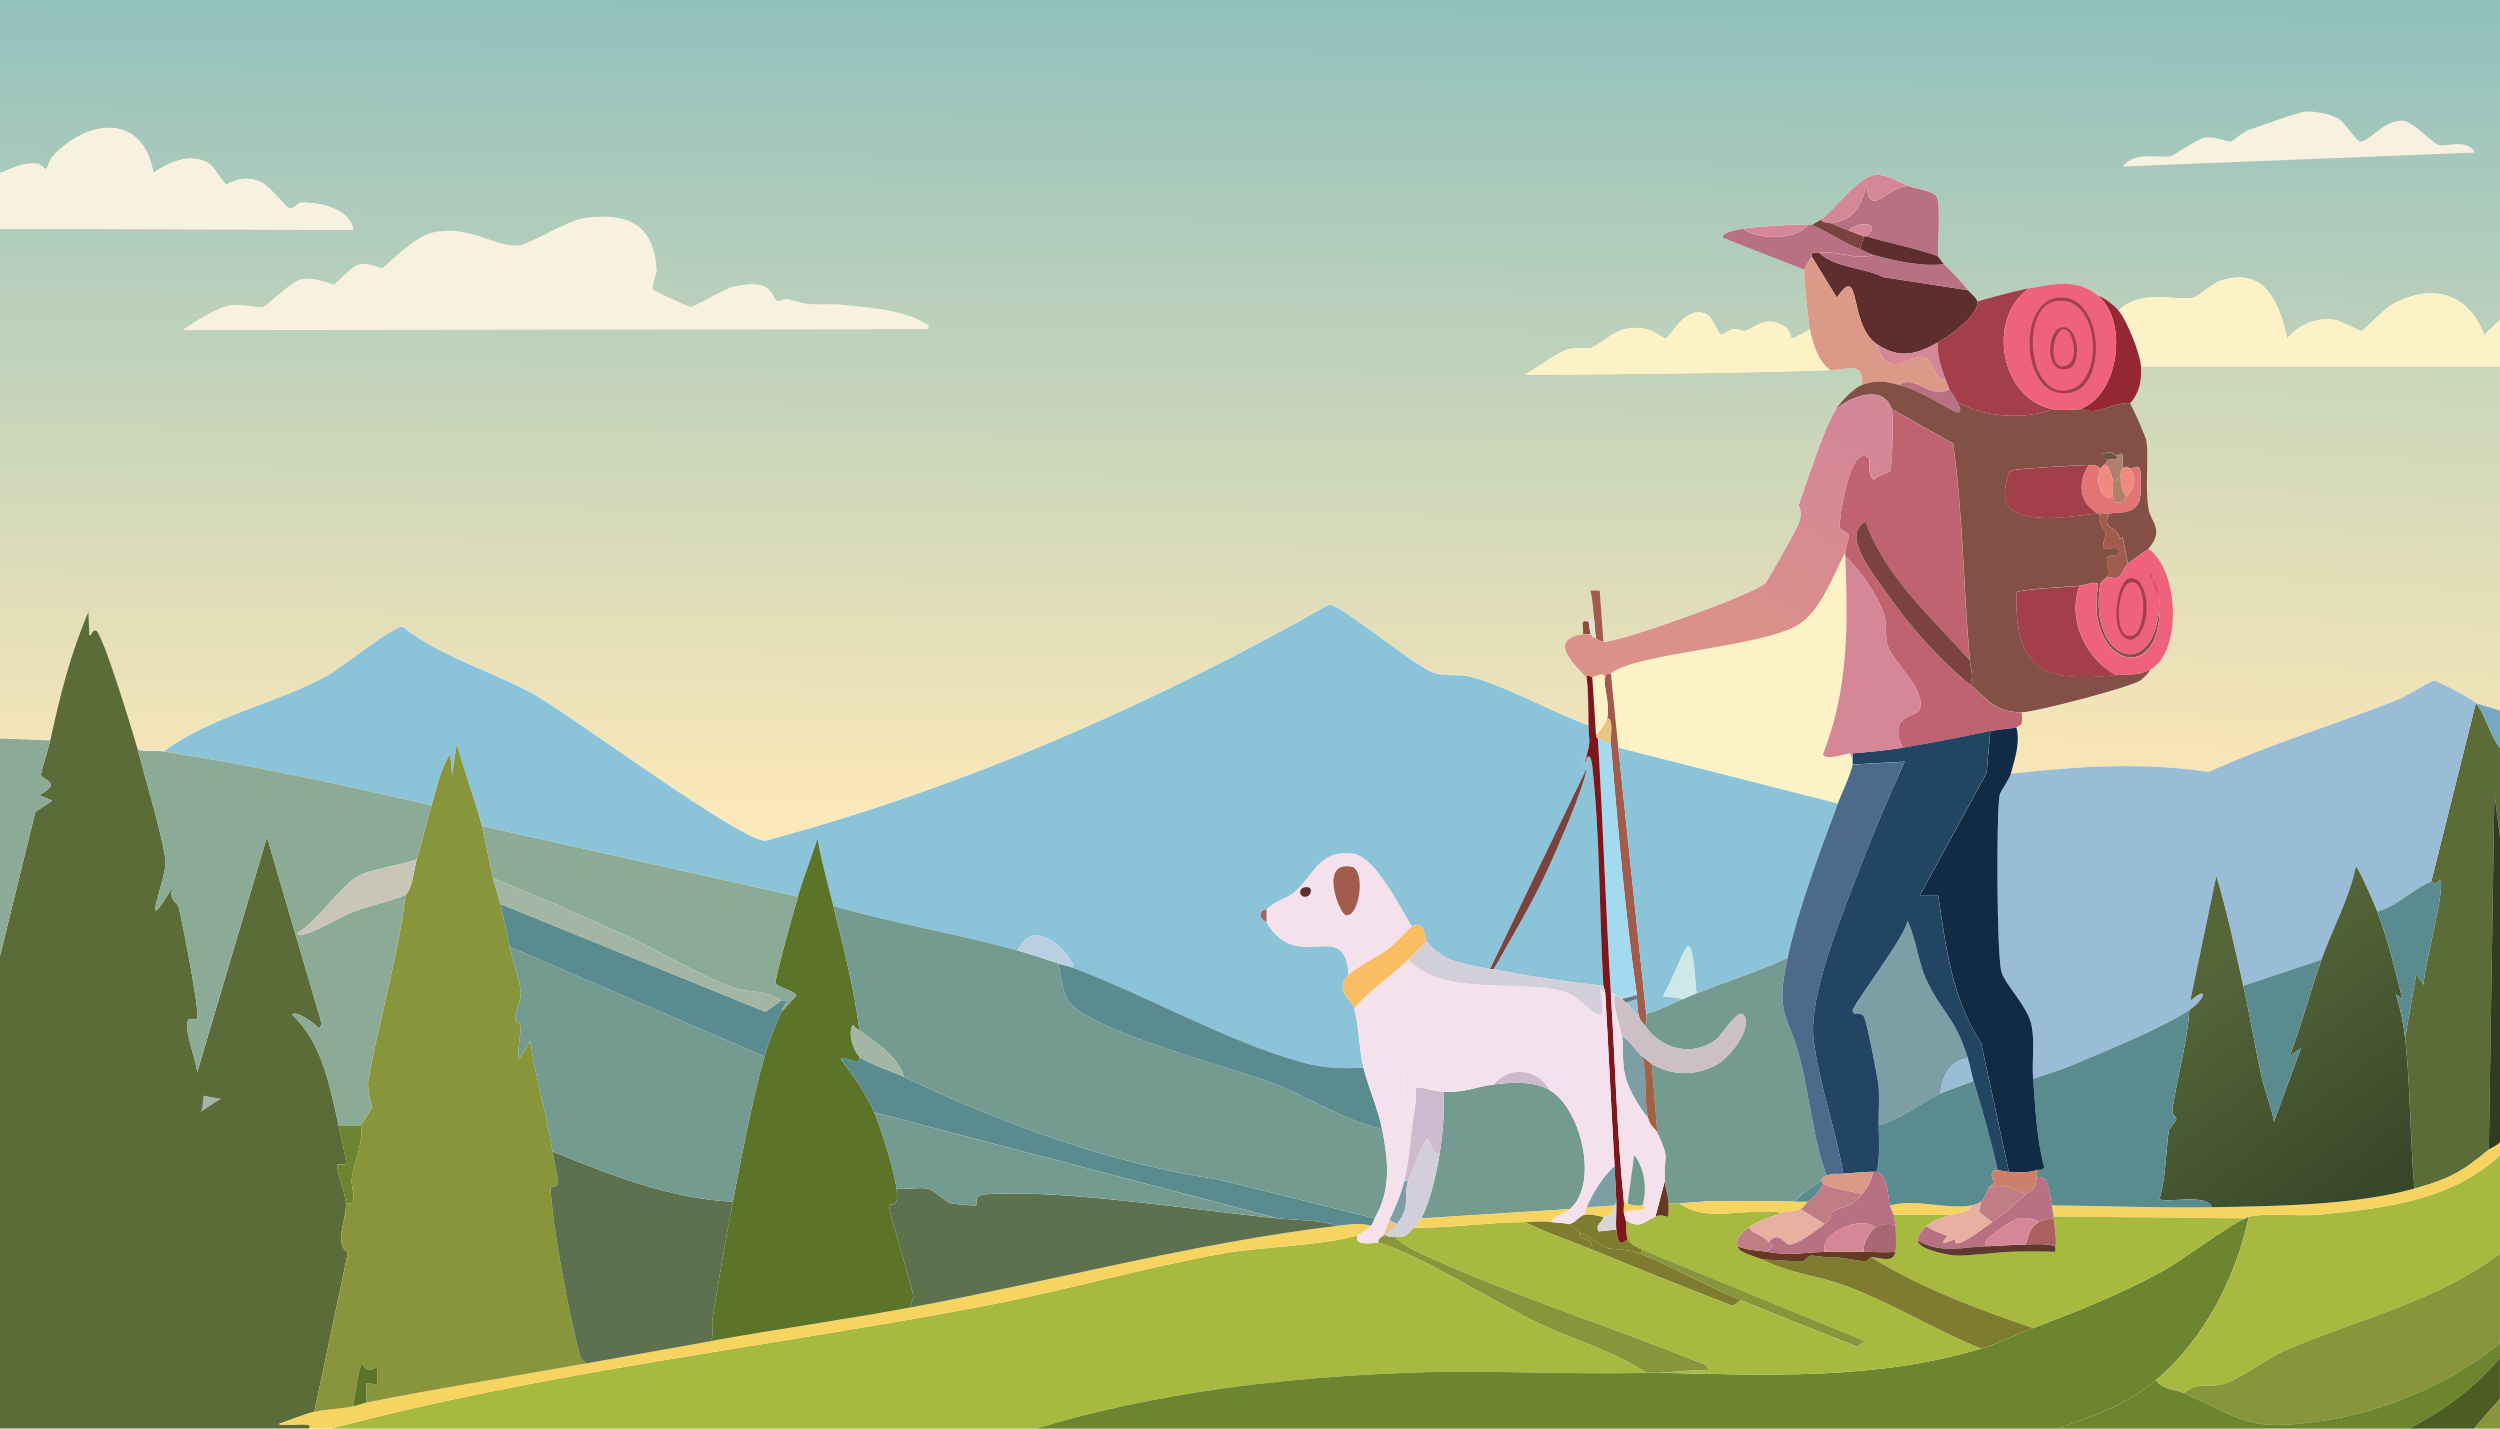 <?xml version="1.0" encoding="UTF-8"?><svg id="a" xmlns="http://www.w3.org/2000/svg" xmlns:xlink="http://www.w3.org/1999/xlink" viewBox="0 0 628.51 359.15"><defs><linearGradient id="d" x1="314.63" y1=".68" x2="312.66" y2="206.44" gradientUnits="userSpaceOnUse"><stop offset="0" stop-color="#92c1bd"/><stop offset="1" stop-color="#fce8b8"/></linearGradient><linearGradient id="e" x1="571.98" y1="93.15" x2="566.74" y2="191.68" gradientUnits="userSpaceOnUse"><stop offset="0" stop-color="#cbd7ba"/><stop offset="1" stop-color="#f7e5b7"/></linearGradient><linearGradient id="f" x1="555.03" y1="243.2" x2="596.86" y2="297.75" gradientUnits="userSpaceOnUse"><stop offset="0" stop-color="#576639"/><stop offset="1" stop-color="#374929"/></linearGradient><linearGradient id="g" x1="458.62" y1="98.56" x2="426.64" y2="154.61" gradientUnits="userSpaceOnUse"><stop offset="0" stop-color="#d48598"/><stop offset="1" stop-color="#db9189"/></linearGradient></defs><g id="b"><g id="c"><path d="M0,43.49V0h628.51v80.43l-3.97,3.74c-4.27-10.88-13.39-13.07-23.38-7.48-1.82,1.02-6.99,6.47-7.48,6.55-.36.05-5.38-2.64-6.55-2.81-4.78-.7-8.98,1.01-12.16,4.68-1.9-9.2-5.68-18.26-16.84-14.5-1.59.54-6.09,4.13-6.55,4.21-5.04.91-13.59-2.24-18.94,3.27-1-1.23-3.54-3.23-5.14-3.74-5.29-4.49-11.36-2.87-17.3-1.87-4.4.74-8.78,2.16-13.09,3.27-.15-.86-1.95-2.27-2.34-2.81-1.1-1.51-4.69-5.41-6.08-6.55-.24-.2-1.26-1.79-1.4-1.87-.29-3.03.77-13.18-.47-15.2-.79-1.29-5.42-1.95-7.01-2.57-2.19-.86-5.77-3.04-8.18-2.81-4.46.43-10.02,8.57-13.8,11.22-.8.56-1.62.87-2.34,1.4-.26-.06-.64.04-.94,0-2.62-.34-13.46.45-16.37.94-.45.07-6.07.93-4.91,2.34l20.34,7.95c-.24,1.76.95,12.66,1.4,14.96-7.48,4.43-2.87,1.3-6.78-.94-4.63-2.65-7.16.91-9.82,1.4-.14.03-1.49-.64-2.81-.47-.57.08-2.65,1.43-2.81,1.4-.99-.16-2.13-4.36-3.74-5.14-5.4-2.62-9.2,6.03-10.29,6.08-1,.05-3.92-3.78-10.29-2.34-3.03.68-6.24,3.87-8.42,4.68-1.15.43-4.08-.32-6.08.47-3.46,1.36-7.28,4.38-10.52,6.31,25.56-.14,51.15-.32,76.69-1.17,4.75-.16,8.33-2.32,7.95,3.74-2.14.79-5.21,4.05-6.55,6.08-2.76,4.19-7.35,18.42-9.35,24.08-.09.24,1.19,1.26,0,4.68-.48,1.37-7.59,14.09-8.42,14.96-2.55,2.69-36.71,14.94-40.68,14.73l-.94-12.86h-2.34c.58,2.32.67,4.86.94,7.25-.6-.13-.93.23-1.4.47-.29.15-1.16-.26-1.4.23s.16,2.3,0,3.04c-10.45,1.51.4,9.53.94,11.22.41,1.31.45,9.67.47,11.69-9.9-3.67-19.09-9.09-29.23-12.16-2.35-.71-7.12-.26-9.35-.94-4.91-1.48-23.81-17.44-26.66-17.3-44.69,25.37-91.93,46-141.69,59.39-6.02.3-49.29-31.88-58.45-36.94-10.37-5.73-23.05-9.18-32.73-16.84-2.47-.27-15.53,10.41-18.71,12.16-12.98,7.14-29.24,10.16-41.39,19.17-2.08-.32-4.44.15-6.55-.47-.97-3.52-8.88-29.59-10.52-29.93-1.09-.22-.96,1.45-1.64,1.17l-.23-5.85c-4.45,10.27-7.23,21.33-9.59,32.27l-12.63-.47V57.52l88.85.23c-.96-5.41-8.62-6.96-13.33-6.78-.55.02-1.58,1.61-2.81,1.4-.6-.1-5.24-5.78-7.01-6.55-5.2-2.25-7.89.57-8.89.47-.54-.06-3.03-4.4-4.21-5.14-4.54-2.85-10.1-.46-14.03,2.34-2.62-15.23-16.76-13.65-25.49-3.97-.52.58-1.09,2.92-1.64,3.04-.11.03-1.39-1.36-1.87-1.4-4.16-.33-5.9.99-9.59,2.34Z" fill="url(#d)"/><path d="M34.61,188.46c1.45,5.29,6.93,24.2,7.01,28.29.1,4.71-6.97,20.79,1.87,6.08-1.29,3.68,1.07,3.91,1.4,5.14.79,2.95,5.5,26.9,4.68,28.06-.39.55-1.84.02-2.1.23-1.72,1.38,2.06,10.81,2.1,13.33l17.54-59.16,13.8,47-.7,1.17c-.69-1.05-5.91-4.81-6.78-3.51,7.57,7.04,9.5,17.97,11.69,27.82.27,1.24,2.16,9.2,1.87,9.59-.42.55-1.84.02-2.1.23-.68.54,2.04,7.76,2.1,9.82.13,4.38-3.18,9.89.47,12.39l-8.42,39.98c-2.68.64-6.19,2.12-8.89,3.04.56.96,9.41-.91,7.48,1.17H0v-118.78l8.89-36.24,4.21-2.81-3.27-1.4c6.13-3.33.83-3.6.47-5.14-.1-.44,2.07-7.38,2.34-8.65,2.36-10.94,5.14-22,9.59-32.27l.23,5.85c.68.28.55-1.39,1.64-1.17,1.64.34,9.56,26.41,10.52,29.93Z" fill="#5c6c39"/><path d="M628.51,92.13v86.51l-6.08-1.87c-.9-.97-9.65-5.64-10.52-5.61-.68.03-7.38,4.08-8.89,4.68-15.8,6.32-32.2,11.16-47.7,18.24-16.87-2.47-32.94-1.44-49.8.47,1-3.79,2.44-7.79,1.4-11.69,2.09-.72,1.3-1.79,1.4-3.74,3.32-.01,26.89-6.21,29.7-7.95.57-.35,2.38-2.04,2.57-2.81,8.11-4.44,7.22-25.07-.47-30.4,4.12-4.8.51-6.73,0-10.05-.91-5.9.11-11.94-.47-16.84-.13-1.09-3.74-9.36-4.21-9.59,2.45-2.63,3.04-5.8,2.81-9.35h90.25Z" fill="url(#e)"/><path d="M341.38,310.51c-1.49,3.11,4.84,1.78,5.14,1.87,10.94,3.22,29.47,15.24,40.92,20.58,8.7,4.06,18.51,6.83,26.42,12.16-19.99.53-40.05-.78-60.09,0-31.47,1.23-63.14,4.9-93.29,14.03H83.24c53.87-14.3,109.64-20.44,164.38-30.86,19.89-3.79,39.43-9.44,59.39-13.09,9.39-1.72,26.48-2.13,34.37-4.68Z" fill="#a8b93f"/><path d="M541.99,346.99c-7.78,6.48-15.42,8.83-24.78,12.16h-256.73c30.15-9.13,61.82-12.8,93.29-14.03,20.04-.78,40.1.53,60.09,0,1.08-.03,2.19.04,3.27,0,27.43.6,54.47,1.87,80.9-6.08,4.61-1.39,8.67-3.46,13.09-5.14,11.09-4.23,21.53-8.4,32.03-14.03,5.37-2.88,17.27-12.02,21.28-13.56.39-.15.55-.38.94-.47-3.18,15.19-11.33,31.11-23.38,41.15Z" fill="#6c862f"/><path d="M628.51,315.19c-16.22,12.19-35.94,16.49-54.01,24.32-4.63,2.01-11.23,7.19-15.43,8.42-3.57,1.04-6.61-.63-10.05,2.34-2-.87-5.6-.98-7.01-3.27,12.05-10.05,20.2-25.96,23.38-41.15,4.28-.95,12.75,0,17.54-.47,16.17-1.6,33.12-3.38,45.59-14.96v24.78Z" fill="#a8b93f"/><path d="M628.51,187.99v22.45l-1.4-10.99-1.4,89.55c-6.74,5.63-10.08,7.46-18.71,9.82-1.11-12.59-.96-25.31-2.34-37.88l2.81-16.13,1.87,2.81c-.4-2.89,6.01-25.96,3.97-26.42-1.01,1.71-1.98.43-2.1.47l11.22-44.89c2.32,2.51,3.68,8.5,6.08,11.22Z" fill="#5c6c39"/><path d="M628.51,337.64c-12.14,10.15-29.43,17.41-45.13,19.64-18.64,2.65-18.92-.28-34.37-7.01,3.44-2.97,6.48-1.3,10.05-2.34,4.2-1.22,10.8-6.41,15.43-8.42,18.07-7.83,37.79-12.12,54.01-24.32v22.45Z" fill="#88953b"/><path d="M628.51,80.43v11.69h-90.25c-.22-3.38-3.46-11.37-5.61-14.03,5.35-5.51,13.9-2.36,18.94-3.27.46-.08,4.96-3.67,6.55-4.21,11.15-3.76,14.93,5.3,16.84,14.5,3.18-3.66,7.37-5.37,12.16-4.68,1.17.17,6.19,2.86,6.55,2.81.49-.07,5.66-5.53,7.48-6.55,10-5.59,19.11-3.39,23.38,7.48l3.97-3.74Z" fill="#fdf1c6"/><path d="M0,57.52v-14.03c3.69-1.35,5.43-2.67,9.59-2.34.49.04,1.76,1.43,1.87,1.4.54-.12,1.11-2.46,1.64-3.04,8.73-9.67,22.86-11.26,25.49,3.97,3.93-2.79,9.49-5.19,14.03-2.34,1.18.74,3.67,5.09,4.21,5.14,1,.11,3.68-2.72,8.89-.47,1.77.77,6.41,6.44,7.01,6.55,1.23.21,2.25-1.38,2.81-1.4,4.71-.18,12.37,1.37,13.33,6.78l-88.85-.23Z" fill="#f9f1df"/><path d="M344.65,308.17c-.66.7-2.47,2.08-3.27,2.34-7.89,2.55-24.98,2.96-34.37,4.68-19.96,3.66-39.5,9.31-59.39,13.09-54.74,10.42-110.5,16.57-164.38,30.86h-5.61c1.93-2.08-6.92-.21-7.48-1.17,2.69-.92,6.21-2.39,8.89-3.04s6.88-.81,9.82-1.4c1.01-.21,2.28-.74,3.27-.94,18.28-3.66,36.82-6.54,55.18-9.82,10.43-1.87,20.9-3.73,31.33-5.61,16.63-3,33.41-5.33,50.04-8.42,35.76-6.65,71.52-16.26,107.56-20.58,2.58-.31,5.94-.85,8.42,0Z" fill="#f7d360"/><path d="M628.51,341.38c-6.38,7.49-14.17,13.31-22.91,17.77h-88.38c9.36-3.33,17.01-5.68,24.78-12.16,1.41,2.29,5.01,2.4,7.01,3.27,15.46,6.73,15.73,9.66,34.37,7.01,15.7-2.23,32.99-9.49,45.13-19.64v3.74Z" fill="#6c862f"/><path d="M12.63,186.12c-.27,1.27-2.44,8.22-2.34,8.65.37,1.54,5.67,1.81-.47,5.14l3.27,1.4-4.21,2.81L0,240.37v-54.71l12.63.47Z" fill="#8cab97"/><path d="M628.51,290.4c-12.47,11.58-29.42,13.37-45.59,14.96-4.78.47-13.26-.48-17.54.47-.38.09-.54.32-.94.47l-48.17-.47c-.08-.68-.33-2.13-.47-2.81,13.4.12,26.8.7,40.22.47,16.18-.28,35.44-.43,50.97-4.68,8.62-2.36,11.97-4.19,18.71-9.82.43-.36,2.24-1.06,2.81-1.87v3.27Z" fill="#f7d360"/><path d="M628.51,351.67l-6.55,7.48h-16.37c8.75-4.46,16.53-10.28,22.91-17.77v10.29Z" fill="#4c5c22"/><path d="M628.51,210.44v76.69c-.57.81-2.38,1.51-2.81,1.87l1.4-89.55,1.4,10.99Z" fill="#313d22"/><path d="M628.51,178.64v9.35c-2.4-2.73-3.76-8.71-6.08-11.22l6.08,1.87Z" fill="#78a6c5"/><polygon points="628.51 351.67 628.51 359.15 621.96 359.15 628.51 351.67" fill="#88953b"/><path d="M399.36,182.38c.04,3.66.7,3.65-.47,7.48-.02.05-.25.38-.47.94-.02.04-.89-.15-.94.23-.11,1.05.92.65.94.7.37,1.09.66-.31.47,1.4l-24.32,50.51c-6.36-1.43-11.26-1.34-15.9-7.01-.62-.76-.24-5.33-3.74-3.74-2.9-4.5-9.13-17.47-14.73-18.24-8.8-1.21-9.95,5.73-14.96,9.82-1.81,1.48-4.64,1.93-6.78,4.21-.05.06-1.14-.03-1.4.7-.48,1.92,1.03,1.95,1.4,2.57,7.85,13.25,19.73-1.61,20.58,13.09-3.81,3.59.91,6.57,1.4,8.42,1.19,4.51,1.25,10.44,2.34,14.96-5.81.29-10.14.13-15.67-1.4-18.59-5.15-39.43-17.07-57.75-23.85,1.4.08-1.28-3.37-1.4-3.51-3.68-4.19-9.05-7.22-12.16-.7-15.22-4.29-31.1-6.74-46.3-11.22-1.37-5.59-2.98-11.15-3.97-16.84-1.57,4.81-3.5,9.66-4.91,14.5l-79.5-17.77c-1.84-6.88-4.45-13.68-6.31-20.58l-1.17,7.72-.47-5.14c-2.33,3.2-3.44,8.69-4.68,12.86-22.24-5.16-44.74-10.06-67.34-13.56,12.14-9.01,28.4-12.03,41.39-19.17,3.17-1.75,16.23-12.43,18.71-12.16,9.68,7.66,22.37,11.11,32.73,16.84,9.17,5.06,52.43,37.24,58.45,36.94,49.76-13.39,97-34.02,141.69-59.39,2.85-.14,21.75,15.82,26.66,17.3,2.24.68,7,.22,9.35.94,10.14,3.06,19.33,8.48,29.23,12.16Z" fill="#8bc3d8"/><path d="M41.15,188.93c22.6,3.5,45.1,8.4,67.34,13.56-1.33,4.49-2.43,9.07-3.74,13.56-3.86,1.5-11.38,2.35-14.73,4.21-4.23,2.36-10.44,11.55-15.2,14.26-.19,1.09,1.72.35,2.1.23,3.19-.95,8.61-4.2,12.16-5.61,4.04-1.61,8.84-2.37,12.86-4.21-1.84,15.7-6.59,31.01-9.35,46.53-.34,1.9.44,5.1.94,7.01l-2.81,4.44h-5.61c-2.19-9.86-4.12-20.78-11.69-27.82.87-1.3,6.09,2.46,6.78,3.51l.7-1.17-13.8-47-17.54,59.16c-.05-2.52-3.83-11.94-2.1-13.33.26-.21,1.71.32,2.1-.23.82-1.16-3.88-25.11-4.68-28.06-.33-1.23-2.69-1.46-1.4-5.14-8.84,14.71-1.77-1.36-1.87-6.08-.09-4.1-5.56-23-7.01-28.29,2.1.62,4.47.15,6.55.47Z" fill="#8cab97"/><path d="M147.54,54.71c10.81-1.28,17.01,2.15,17.54,13.33.03.68-1.24,3.92-.94,4.68.2.49,9.06,4.43,9.59,4.44.77.02,8.46-4.65,10.76-5.14,10.75-2.33,9.11,3.12,11.22,3.74.14.04,1.52-.88,2.81-.47,6.58,2.12,7.65.69,14.03,1.4,7.2.81,14.82,1.17,21.04,5.14l-.47.94-187.29.23c3.06-2.11,8.79-5.81,12.39-6.31,2.24-.31,6.78.72,7.95.47.93-.2,6.87-6.46,9.82-7.01,3.29-.61,7.51,1.47,7.95,1.4.41-.06,4.39-4.73,6.55-5.14,2.37-.46,4.73,1.12,5.61.94.76-.16,7.78-7.81,12.63-8.89,8.98-1.99,15.18,3.32,21.04,3.27,3.7-.03,12.14-6.35,17.77-7.01Z" fill="#f9f1df"/><path d="M455.01,82.77c.69,3.53,2.12,8.18,5.14,10.29-25.54.85-51.13,1.03-76.69,1.17,3.24-1.93,7.06-4.95,10.52-6.31,2-.79,4.93-.04,6.08-.47,2.18-.81,5.39-3.99,8.42-4.68,6.37-1.44,9.29,2.39,10.29,2.34,1.09-.05,4.89-8.7,10.29-6.08,1.61.78,2.75,4.98,3.74,5.14.15.03,2.24-1.33,2.81-1.4,1.31-.17,2.67.49,2.81.47,2.66-.49,5.19-4.05,9.82-1.4,3.91,2.24-.7,5.37,6.78.94Z" fill="#fdf1c6"/><path d="M579.64,28.06c2.36-.17,6.37.58,8.42,1.87,1.4.88,4.28,5.42,5.14,5.61,2.31.5,6.07-5.79,11.22-5.14,2.51.31,7.06,5.72,8.89,6.08,1.92.38,7.03-1.67,8.89,1.87l-88.62,3.51c3.56-4.04,8.77-2.03,11.92-2.57,1.42-.24,6.53-4.34,8.89-4.68,2.57-.37,5.4,1.11,6.55.94.25-.04,3.17-2.48,4.21-2.81,3.01-.96,12.39-4.52,14.5-4.68Z" fill="#f9f1df"/><path d="M399.36,156.19l.47,3.27c-.09-.01-1.78-.01-1.87,0,.16-.74-.23-2.57,0-3.04s1.11-.09,1.4-.23Z" fill="#944a37"/><path d="M121.12,207.63c1.11,4.15,1.78,8.84,2.81,13.09.52,2.15,1.39,4.42,1.87,6.55.8,3.55,1.61,7.2,2.34,10.76.58,2.82,2.77,9.29,2.81,11.46.04,2.69-1.57,4.54-1.4,7.01.03.48,1.4.78,1.4.94.03,2.67-.96,6.01-.47,8.89l2.81-4.68c1.35,9.35,4.18,18.51,5.61,27.82.2,1.3,1.54,7.79,1.4,8.18-.33.91-1.71.56-1.87.94-.13.29.37,4.76.47,5.61.94,8.6,4.63,28.78,7.01,36.94.2.68,1.03,1.12,1.4,1.64-18.36,3.28-36.9,6.16-55.18,9.82v-4.91l2.81.47v-4.68c-2.97,2.44-3.75-.82-3.97-.7-.65.33-1.99,9.43-2.1,10.76-2.94.6-7.23.78-9.82,1.4l8.42-39.98c-3.65-2.5-.34-8.01-.47-12.39,3.55.6,1.17-4.05,1.4-5.85.53-4.18,3.08-9.61,2.34-13.8l2.81-4.44c-.5-1.92-1.27-5.11-.94-7.01,2.76-15.52,7.51-30.83,9.35-46.53,1.79-1.49,2.11-6.51,2.81-8.89,1.31-4.5,2.41-9.07,3.74-13.56,1.24-4.17,2.35-9.66,4.68-12.86l.47,5.14,1.17-7.72c1.86,6.89,4.47,13.69,6.31,20.58Z" fill="#88953b"/><path d="M90.72,282.92c.75,4.19-1.8,9.61-2.34,13.8-.23,1.8,2.14,6.44-1.4,5.85-.06-2.06-2.79-9.28-2.1-9.82.27-.21,1.69.32,2.1-.23.29-.39-1.6-8.35-1.87-9.59h5.61Z" fill="#6c862f"/><path d="M51.21,275.44c.21-.07,3.61.8,4.44.7l-5.38,3.51c.92-.89.73-4.14.94-4.21Z" fill="#a3b6a3"/><path d="M622.43,176.77l-11.22,44.89c-3.38,1.01-9.37,6.76-13.56,7.48-.4-1.03-4.78-11.4-5.38-11.22-1.74,8.21-5.88,15.6-8.65,23.38l-19.64,6.55c-2.12-9.21-4-18.52-6.78-27.59l-6.55,31.33c4.82-4.09,3.83-.41-.23,2.34-6.36,4.3-21.19,10.38-28.76,13.56-3.4,1.43-7.02,2.59-10.52,3.74-.38-4.51.55-9.3-.47-13.8-1.01-4.49-6.56-9.91-7.48-13.09-1.21-4.15-1.3-39.78-.47-44.43.19-1.03,2.43-3.97,2.81-5.38,16.86-1.91,32.93-2.94,49.8-.47,15.5-7.08,31.9-11.92,47.7-18.24,1.5-.6,8.21-4.65,8.89-4.68.87-.03,9.62,4.64,10.52,5.61Z" fill="#99bdd6"/><path d="M348.39,310.51c.79.57,1.42.49,2.34.47,1.93,2.09,6.05,3.98,8.65,5.14,22.67,10.2,46.65,17.75,69.68,27.12l.47,1.4c-4.14-.39-8.3.32-12.39.47-1.08.04-2.19-.03-3.27,0-7.91-5.33-17.72-8.1-26.42-12.16-11.45-5.34-29.98-17.36-40.92-20.58-.38-1.04,1.26-1.61,1.4-1.87h.47Z" fill="#88953b"/><path d="M422.28,302.56c6.85,5.07,17.42.77,25.72,2.34-2.84,1.2-5.95,1.77-8.42,3.74-1.42,1.13-3.35,2.47-2.81,4.68.43,1.75,4.68,2.58,6.08,3.27,7.54,3.72,13.47,3.89,20.81,6.55,11.14,4.03,23.16,11.45,34.37,15.9-26.43,7.95-53.47,6.68-80.9,6.08,4.09-.15,8.25-.85,12.39-.47l-.47-1.4c-23.03-9.37-47.01-16.92-69.68-27.12-2.6-1.17-6.72-3.06-8.65-5.14,3.08-.07,2.75-.37,4.68-2.34,9.37.16,18.7-1.41,28.06-1.4,5.12,2.57,10.61,4.37,15.9,6.55,12.03,4.96,24.09,9.81,36.24,14.5l2.1-1.4c9.69,4.02,19.46,7.84,29.23,11.69l1.87-1.4-55.88-22.91c-1.34-.65-3.08-1.34-3.74-2.81-.58-1.28-.25-3.43-.47-4.68,3.71,2.39,4.88.11,7.48-.94,3.06-1.23,3.43,2.48,3.27-3.27.92-.07,1.9.1,2.81,0Z" fill="#a8b93f"/><path d="M490.55,305.37c-2.38.78-4.08,1.08-6.08,2.81-1,.86-2.44,2.36-2.34,3.74.15,2.1,7.35,3.64,9.59,3.74,3.01.13,10.61-.84,13.56-.94,3.76-.12,7.47-.13,11.22,0,.46-.24.13-1.01.23-1.4.39-1.55-.26-5.21-.47-7.01-.02-.15.02-.31,0-.47l48.17.47c-4,1.54-15.91,10.68-21.28,13.56-10.5,5.62-20.95,9.8-32.03,14.03-14.03-4.79-28.03-9.98-40.68-17.77,2.24-.15,5.36,1.71,6.08-1.4.24-1.05.12-5.26,0-6.55-.06-.65-.34-1.93-.47-2.81h14.5Z" fill="#a8b93f"/><path d="M470.45,316.12c12.65,7.79,26.66,12.98,40.68,17.77-4.42,1.68-8.48,3.76-13.09,5.14-11.21-4.45-23.23-11.87-34.37-15.9-7.34-2.65-13.27-2.82-20.81-6.55,3.53.19,6.97.54,10.52.47.12,0,1.46-1.4,1.87-1.4,1.03-.02,3.37.54,6.08.47,1.99-.05,6.04,1.02,7.95.94.2,0,.6-.9,1.17-.94Z" fill="#7d7c2f"/><path d="M597.64,229.14c2.67,6.95,4.6,14.95,6.31,21.98l-1.64-1.17c1.16,3.52,1.93,7.32,2.34,10.99,1.38,12.57,1.23,25.29,2.34,37.88-15.53,4.25-34.8,4.4-50.97,4.68-.87-3.63-12.08-.86-13.09-2.1,1.61-5.59,1.56-11.9,2.34-17.3.02-.17,1.77-2.16,1.87-2.81s-1.28-.62-.94-2.81c1.29-8.18,3.64-16.24,4.21-24.55,4.06-2.75,5.05-6.43.23-2.34l6.55-31.33c2.78,9.07,4.66,18.38,6.78,27.59,1.49,6.46,3.04,15.88,4.68,23.15.76,3.36,2.42,7.4,3.04,10.99l6.78-18.47-2.81,1.87c3.04-7.87,5.13-16.15,7.95-24.08,2.77-7.78,6.92-15.18,8.65-23.38.6-.18,4.98,10.19,5.38,11.22Z" fill="url(#f)"/><path d="M604.66,260.94c-.4-3.67-1.18-7.47-2.34-10.99l1.64,1.17c-1.72-7.03-3.64-15.03-6.31-21.98,4.19-.72,10.18-6.47,13.56-7.48.12-.04,1.1,1.24,2.1-.47,2.03.47-4.38,23.53-3.97,26.42l-1.87-2.81-2.81,16.13Z" fill="#5a8b8f"/><path d="M209.5,227.74c2.53,10.31,5.3,20.84,6.55,31.33-.61-.43-1.17-.82-1.64-1.4-1.31,1.97.04,6.39,1.64,7.95.37,3.4-3.84-.86-4.68.7,3.08,3.83,6.5,8.83,8.42,13.33,1.83,4.3,5.04,14.75,5.61,19.17.71,5.46-1.68,3.53-1.87,3.97-.48,1.11,5.88,20.36,6.08,23.38l-.94,2.57c-16.62,3.09-33.4,5.41-50.04,8.42.99-1.66.19-3.64.47-5.38,1.48-9.22,3.25-19.78,5.14-29.7,2.22-11.59,4.8-25.21,7.95-36.48,1.12-4,2.65-7.42,4.21-11.22l3.74-3.97c.02-1.29-4.86-2.14-5.14-3.27s4.85-19.12,5.61-21.75c1.41-4.84,3.34-9.69,4.91-14.5,1,5.69,2.6,11.24,3.97,16.84Z" fill="#5c7427"/><path d="M184.25,302.1c-1.9,9.91-3.67,20.47-5.14,29.7-.28,1.73.52,3.72-.47,5.38-10.43,1.88-20.9,3.75-31.33,5.61-.37-.51-1.2-.95-1.4-1.64-2.38-8.16-6.08-28.35-7.01-36.94-.09-.85-.59-5.32-.47-5.61.16-.38,1.55-.03,1.87-.94.14-.39-1.2-6.89-1.4-8.18,14.31,5.84,29.86,11.96,45.36,12.63Z" fill="#5e714f"/><path d="M321.27,306.3c4.96.48,10.17.33,14.96,1.87-36.04,4.31-71.8,13.93-107.56,20.58l.94-2.57c-.2-3.03-6.56-22.27-6.08-23.38.19-.44,2.58,1.48,1.87-3.97,2.29.31,5.57-.42,7.72,0s4.27,3.29,6.08,3.74c.3.07,5.81.61,6.08.47.84-.44-1.11-2.57,2.81-2.81,20.04-1.23,52.21,4.05,73.19,6.08Z" fill="#5e714f"/><path d="M216.05,265.62c1.51,1.47,8.86,4.03,11.22,5.14,24.56,11.6,51.85,21.79,78.8,25.72l39.52,9.82c-.24.41-.32,1.22-.94,1.87-2.48-.85-5.84-.31-8.42,0-4.79-1.55-10.01-1.39-14.96-1.87l-101.48-26.66c-1.92-4.49-5.34-9.5-8.42-13.33.84-1.56,5.05,2.7,4.68-.7Z" fill="#5a8b8f"/><path d="M92.13,352.6c-.99.2-2.27.73-3.27.94.11-1.32,1.46-10.43,2.1-10.76.23-.11,1.01,3.14,3.97.7v4.68l-2.81-.47v4.91Z" fill="#5c7427"/><path d="M556.02,303.5c-13.41.23-26.81-.35-40.22-.47-.53-2.6-.6-8.04-3.74-7.01.1-.58-.06-1.27,0-1.87.5-.19,1.35.29,1.87-.7-1.96-6.91-2.18-14.75-2.81-22.21,3.51-1.15,7.12-2.31,10.52-3.74,7.57-3.18,22.4-9.26,28.76-13.56-.57,8.31-2.92,16.37-4.21,24.55-.35,2.19,1.03,2.15.94,2.81s-1.85,2.64-1.87,2.81c-.78,5.41-.72,11.71-2.34,17.3,1.01,1.24,12.23-1.52,13.09,2.1Z" fill="#5a8b8f"/><path d="M255.8,238.96c3.52.99,6.84,2.07,10.29,3.27.46,2.63,1.02,6.85,2.34,9.12,4.41,7.55,41.74,17.24,51.21,20.81,9.26,3.49,17.97,9.44,27.82,11.69,1.55,7.88,2.37,15.25-1.87,22.45l-39.52-9.82c-26.95-3.93-54.24-14.12-78.8-25.72-1.62-5.36-6.93-8.66-11.22-11.69-1.25-10.49-4.02-21.02-6.55-31.33,15.19,4.48,31.08,6.93,46.3,11.22Z" fill="#749b90"/><path d="M200.62,225.4c-.77,2.62-5.89,20.66-5.61,21.75s5.16,1.99,5.14,3.27l-3.74,3.97c.38-.94.72-1.8,1.4-2.57-.13-.47-1.22-.1-1.4-.23-3.81-2.84-8.24-1.95-11.92-3.27-8.52-3.07-19.39-9.63-28.06-13.56-10.72-4.87-21.6-9.57-32.5-14.03-1.02-4.25-1.7-8.94-2.81-13.09l79.5,17.77Z" fill="#8cab97"/><path d="M269.36,243.17c18.32,6.78,39.17,18.7,57.75,23.85,5.52,1.53,9.86,1.69,15.67,1.4,1.24,5.15,3.65,10.22,4.68,15.43-9.86-2.26-18.56-8.2-27.82-11.69-9.47-3.57-46.8-13.26-51.21-20.81-1.32-2.27-1.88-6.49-2.34-9.12.9.31,2.02.47,3.27.94Z" fill="#5a8b8f"/><path d="M403.11,247.85c-9.34-1.08-18.41-2.24-27.59-4.21,4.64-8.22,9.62-16.43,13.56-25.02,2.25-4.91,9.32-21.01,9.82-25.49.19-1.71-.1-.32-.47-1.4.57.21.42-.58.47-.94.91-2.07,1.38,1.4,1.4,1.64,1.97,17.47,1.75,37.57,2.81,55.42Z" fill="#8bc3d8"/><path d="M269.36,243.17c-1.26-.46-2.37-.62-3.27-.94-3.45-1.2-6.77-2.28-10.29-3.27,3.11-6.52,8.48-3.49,12.16.7.12.14,2.8,3.59,1.4,3.51Z" fill="#bacfe1"/><path d="M398.9,193.14c-.5,4.48-7.57,20.58-9.82,25.49-3.95,8.59-8.93,16.8-13.56,25.02-.28-.06-.66.06-.94,0l24.32-50.51Z" fill="#7a4340"/><path d="M318.46,228.68v3.27c-.37-.63-1.88-.65-1.4-2.57.26-.73,1.35-.64,1.4-.7Z" fill="#aa605f"/><path d="M398.9,190.8c-.05.35.1,1.15-.47.94-.04-.02.03-.66,0-.94.22-.56.45-.89.47-.94-.02.31.04.64,0,.94Z" fill="#b37c6d"/><path d="M398.43,190.8c.03.28-.04.92,0,.94-.02-.06-1.05.34-.94-.7.04-.39.92-.19.94-.23Z" fill="#8bc3d8"/><path d="M104.75,216.05c-.69,2.37-1.02,7.4-2.81,8.89-4.02,1.84-8.82,2.6-12.86,4.21-3.54,1.41-8.97,4.67-12.16,5.61-.38.11-2.3.85-2.1-.23,4.75-2.72,10.96-11.91,15.2-14.26,3.35-1.86,10.87-2.71,14.73-4.21Z" fill="#c8c6b6"/><path d="M463.9,139.82c.67,17.37.88,33.31-5.61,49.8.63,1.68,5.63-.15,6.78-.23.34-.02.02.99.7.94-.07.6.11,1.3,0,1.87-.52,2.65-2.71,7.03-3.74,9.82l-55.18-14.03c-.65-6.23-1.22-12.48-1.87-18.71,6.56-5.16,37.42-6.49,47-12.16,5.61-3.32,9.04-12.67,11.92-18.24,0,.31-.01.63,0,.94Z" fill="#fdf1c6"/><path d="M404.98,169.29c.65,6.23,1.22,12.48,1.87,18.71,2.33,22.28,4.65,44.6,7.01,66.87.07.67.29,2.48-.47,2.81-.64-.95-.91-.7-1.4-2.34-.41-1.37-.26-2.85-.47-4.21-.04-.3.04-.64,0-.94-2.91-20.04-4.82-42.84-6.55-63.13-.16-1.91.78-6.28-.94-6.55.89-3.4-1.12-8.12-.47-10.29.35-1.17,1.26-.82,1.4-.94Z" fill="#a25c4d"/><path d="M403.57,170.22c-.65,2.17,1.36,6.89.47,10.29-.3,1.15-1.77,3.43-2.81,4.21-.31-4.83-.58-9.67-.94-14.5,1.33-.22,2.5-1.45,3.27,0Z" fill="#fdf1c6"/><path d="M404.98,187.06c1.72,20.29,3.63,43.09,6.55,63.13l-3.74.94c-.73-.59-1.22-.63-1.87-.94-.05-.02.01-.72-.94-.47-1.33-21.33-1.95-42.77-3.27-64.07l3.27,1.4Z" fill="#a4daef"/><path d="M398.43,305.37c1.7-.36,3.69.56,4.68.47-.09,1.59-2.26,1.95-1.17,3.74l4.44-.47c.29,2.17.4,4.73,2.81,2.34.66,1.47,2.41,2.16,3.74,2.81l-.47.94c-3.03-1.26-7.14-1.02-8.18-1.4-2.22-.81-4.37-2.71-6.78-3.74-.44-.19-3.08-2.28-3.27-2.34,1.95-.05,2.42-1.96,4.21-2.34Z" fill="#7d7c2f"/><path d="M406.38,309.11l-4.44.47c-1.1-1.8,1.08-2.15,1.17-3.74,2.46-.23,1.96-1.03,2.81-2.81.08-.17-.05-.54.47-.47.13,2.08-.26,4.57,0,6.55Z" fill="#d7d6d4"/><path d="M404.98,187.06l-3.27-1.4c0-.05-.39.24-.47-.94,1.03-.78,2.51-3.06,2.81-4.21,1.71.26.77,4.63.94,6.55Z" fill="#ebc382"/><path d="M192.2,265.62c-3.15,11.27-5.73,24.89-7.95,36.48-15.5-.67-31.05-6.79-45.36-12.63-1.44-9.32-4.27-18.47-5.61-27.82l-2.81,4.68c-.49-2.88.5-6.22.47-8.89,0-.16-1.37-.45-1.4-.94-.17-2.48,1.45-4.33,1.4-7.01-.04-2.16-2.23-8.63-2.81-11.46l64.07,27.59Z" fill="#749b90"/><path d="M196.41,251.59c.18.14,1.27-.24,1.4.23-.69.77-1.02,1.63-1.4,2.57-1.56,3.8-3.09,7.23-4.21,11.22l-64.07-27.59c-.73-3.55-1.54-7.21-2.34-10.76l66.64,27.12,3.97-2.81Z" fill="#5a8b8f"/><path d="M196.41,251.59l-3.97,2.81-66.64-27.12c-.48-2.12-1.35-4.39-1.87-6.55,10.9,4.46,21.78,9.16,32.5,14.03,8.66,3.93,19.54,10.49,28.06,13.56,3.68,1.33,8.11.44,11.92,3.27Z" fill="#a3b6a3"/><path d="M583.61,241.3c-2.82,7.93-4.91,16.21-7.95,24.08l2.81-1.87-6.78,18.47c-.61-3.59-2.28-7.63-3.04-10.99-1.64-7.26-3.19-16.68-4.68-23.15l19.64-6.55Z" fill="#5a8b8f"/><path d="M389.54,274.04c8.07,4.66,12.48,23.66,5.14,29.93l-37.41,2.34c2.23-3.81,4-11.95,4.68-16.37.79-5.15,1.23-10.21.94-15.43,6.18.12,7.99-1.3,12.63-1.87s10.01-.92,14.03,1.4Z" fill="#749b90"/><path d="M394.69,303.97c-1.8,1.54-3.45,1.43-4.68,3.27-2.29-.28-4.26,0-6.55,0-9.36,0-18.69,1.56-28.06,1.4.1-.11,1.79-2.21,1.87-2.34l37.41-2.34Z" fill="#f7d360"/><path d="M390.01,307.24c1.14.14,3.25.19,4.21.47.19.06,2.84,2.15,3.27,2.34-1.82.37,2.23,1.99,2.34,2.1.83.92-.35.85-.47,1.64-5.29-2.18-10.78-3.97-15.9-6.55,2.28,0,4.26-.28,6.55,0Z" fill="#7d7c2f"/><path d="M405.91,303.03c-.85,1.78-.35,2.58-2.81,2.81-.99.09-2.98-.82-4.68-.47-.2-.86.18-1.22.47-1.87l7.01-.47Z" fill="#f7d360"/><path d="M449.4,240.83c-3.22,14.93.13,13.25,3.27,25.95,2.34,9.47,3.21,19.74,6.55,28.76-1.38.55-1.21,1.29-1.4,1.4-2.06,1.16-5.18,3.17-6.55,5.14-9.54,0-19.52-.58-28.99.47-.91.1-1.89-.07-2.81,0-.05-1.95-.85-3.88-.94-5.61-.34-7.11,1.45-4.99-1.87-12.16l-1.4-17.3c5.32,3.05,11.26,3.1,16.6,0,2.96-1.72,8.37-8.34,6.78-11.92-1.32-2.97-5.78,4.79-7.25,5.85-6.13,4.41-13.87,2.38-18-3.74.76-.33.54-2.13.47-2.81,3.29-.8,6.24-2.53,9.35-3.74,1.09-.42,2.2-.99,3.27-1.4,7.63-2.97,15.45-5.48,22.91-8.89Z" fill="#749b90"/><path d="M437.71,326.88c-8.58-3.56-16.82-8.19-25.25-11.69l.47-.94,55.88,22.91-1.87,1.4c-9.77-3.85-19.53-7.67-29.23-11.69Z" fill="#88953b"/><path d="M397.49,310.05c2.41,1.03,4.56,2.93,6.78,3.74,1.05.38,5.16.15,8.18,1.4,8.43,3.5,16.67,8.14,25.25,11.69l-2.1,1.4c-12.15-4.68-24.21-9.54-36.24-14.5.11-.79,1.3-.72.47-1.64-.11-.12-4.16-1.73-2.34-2.1Z" fill="#7d7c2f"/><path d="M451.27,302.1h3.27c-.65.52-.87,1.39-1.87,1.87-1.26.61-3.51.44-4.68.94-8.3-1.57-18.87,2.73-25.72-2.34,9.47-1.05,19.45-.47,28.99-.47Z" fill="#f7d360"/><path d="M419.47,302.56c.16,5.76-.22,2.04-3.27,3.27l2.34-8.89c.08,1.74.88,3.66.94,5.61Z" fill="#663922"/><path d="M495.7,303.03c-.95,2.14-3.38,1.76-5.14,2.34h-14.5c-.02-.12-.76-1.56-.94-2.34,6.62-1.8,14.02,1.12,20.58,0Z" fill="#f7d360"/><path d="M321.27,306.3c-20.98-2.03-53.14-7.31-73.19-6.08-3.92.24-1.96,2.36-2.81,2.81-.27.14-5.78-.39-6.08-.47-1.81-.45-3.99-3.33-6.08-3.74s-5.42.31-7.72,0c-.57-4.42-3.78-14.88-5.61-19.17l101.48,26.66Z" fill="#749b90"/><path d="M216.05,259.07c4.29,3.03,9.6,6.33,11.22,11.69-2.37-1.12-9.71-3.67-11.22-5.14-1.6-1.56-2.95-5.98-1.64-7.95.47.59,1.03.98,1.64,1.4Z" fill="#a3b6a3"/><path d="M462.03,202.02c-4.4,11.88-9.99,26.56-12.63,38.81-7.46,3.41-15.29,5.92-22.91,8.89-1.61-21.14-2.49-9.49-8.42.7l5.14.7c-3.12,1.21-6.07,2.94-9.35,3.74-2.37-22.28-4.68-44.59-7.01-66.87l55.18,14.03Z" fill="#8bc3d8"/><path d="M411.52,251.12c.21,1.36.06,2.84.47,4.21-1.2-.89-2.05-2.17-3.27-3.27l2.81-.94Z" fill="#99bdd6"/><path d="M411.52,250.19c.04.3-.04.64,0,.94l-2.81.94c-.35-.32-.79-.82-.94-.94l3.74-.94Z" fill="#6a7981"/><path d="M412.93,265.62c1.19,4.56.4,11.17,1.4,15.43-2.07-2.31-4.84-7.16-5.61-10.05-1.09-4.09-.43-6.9-.94-10.52,2,1.1,3.53,3.85,5.14,5.14Z" fill="#7c9ea5"/><path d="M415.26,267.49l1.4,17.3c-.5-1.08-1.83-1.58-2.34-3.74-1.01-4.27-.22-10.87-1.4-15.43.46.37,2.09,1.73,2.34,1.87Z" fill="#a16143"/><path d="M494.76,266.09c-4.76.54-6.41,4.52-7.01,8.89-5.03,2.45-9.89,6.38-15.43,7.95-.05-3.15.22-6.46,0-9.59-.15-2.06-2.99-16.71-3.74-17.77-.98-1.39-2.67,0-2.81-1.4-.12-1.32,13.48-18.92,13.8-22.68,2.26,4.74,2.66,10.48,4.91,15.2,3.97,8.34,6.8,8.51,10.29,19.41Z" fill="#7c9ea5"/><path d="M496.17,271.7c2.25,7.4,4.37,14.89,6.08,22.45-2.9.19-.83,2.79-.94,3.04-.17.41-1.05.94-1.4,1.64-.42.84-1.24,2.78-1.87,3.27s-1.55.8-2.34.94c-6.55,1.12-13.95-1.8-20.58,0-.58-2.59-.51-7.82-3.27-8.42.81-3.24.53-8.04.47-11.69,5.54-1.57,10.4-5.5,15.43-7.95,2.52-1.23,5.78-2.15,8.42-3.27Z" fill="#5a8b8f"/><path d="M494.76,266.09c.57,1.78.85,3.79,1.4,5.61-2.63,1.12-5.89,2.04-8.42,3.27.6-4.37,2.25-8.35,7.01-8.89Z" fill="#99bdd6"/><path d="M426.49,249.72c-1.07.42-2.18.98-3.27,1.4l-5.14-.7c5.93-10.19,6.81-21.85,8.42-.7Z" fill="#cfe7e7"/><path d="M458.29,297.42c-.53,2.06-2.17,3.43-3.74,4.68h-3.27c1.37-1.98,4.49-3.99,6.55-5.14.53-.08.44.45.47.47Z" fill="#5a8b8f"/></g><path d="M400.3,170.22c.35,4.82.63,9.67.94,14.5.08,1.18.46.88.47.94,1.32,21.3,1.94,42.74,3.27,64.07,1.07,17.22,1.53,35.31,3.27,52.38.09.91-.11,1.9,0,2.81.09.7.35,1.17.47,1.87.22,1.25-.11,3.4.47,4.68-2.41,2.39-2.51-.17-2.81-2.34-.26-1.97.13-4.47,0-6.55-.19-3.1-.29-6.25-.47-9.35-.83-14.49-1.49-29-2.34-43.49-.06-.99-.45-1.52-.47-1.87-1.05-17.84-.84-37.95-2.81-55.42-.03-.23-.49-3.71-1.4-1.64.04-.3-.02-.63,0-.94,1.17-3.83.5-3.82.47-7.48-.02-2.02-.06-10.39-.47-11.69-.07-1.85,1.03-.4,1.4-.47Z" fill="#7c171e"/><path d="M403.11,161.34c-1.17-.06-1.77-.93-1.87-.94-.27-1.54-.3-3.13-.47-4.68-.27-2.39-.36-4.93-.94-7.25h2.34l.94,12.86Z" fill="#a25c4d"/><path d="M400.77,155.72c.17,1.54.2,3.14.47,4.68-1.45-.14-.65-.83-1.4-.94l-.47-3.27c.47-.24.8-.6,1.4-.47Z" fill="#dde3d3"/><path d="M403.57,249.72c.84,14.49,1.51,29,2.34,43.49-2.79,2.33-5.53,6.9-7.01,10.29-.28.65-.66,1.01-.47,1.87-1.78.38-2.26,2.28-4.21,2.34-.96-.28-3.06-.33-4.21-.47,1.23-1.85,2.88-1.74,4.68-3.27,7.34-6.27,2.92-25.26-5.14-29.93-2.99-5.36-9.92-6.26-14.03-1.4-4.64.57-6.44,1.99-12.63,1.87-.79-.02-2.17-.37-3.27-.47l3.74-.7c-1.77-1.07-5.77-8.91-7.25-9.12-4.08-.57-3.22,13.34-2.1,16.13.52,1.3.55,1.38,1.4.23-.74,5.1-1.12,11.44-2.34,16.37-.87,3.5-2.22,6.58-3.74,9.82-.49,1.04-1.11,3.21-1.4,3.74-.14.26-1.78.83-1.4,1.87-.31-.09-6.63,1.24-5.14-1.87.81-.26,2.61-1.64,3.27-2.34.62-.65.69-1.46.94-1.87,4.24-7.19,3.42-14.57,1.87-22.45-1.02-5.21-3.43-10.28-4.68-15.43-1.09-4.52-1.15-10.46-2.34-14.96,4-4.61,9.12-8.03,13.56-12.16,9.57,9.51,27.58,4.65,39.05,7.95,5.87,1.69,11.93,12.65,9.12-.7l1.4,1.17Z" fill="#f5e1eb"/><path d="M374.58,243.64c.28.06.65-.06.94,0,9.18,1.97,18.25,3.13,27.59,4.21.02.35.41.88.47,1.87l-1.4-1.17c2.81,13.36-3.25,2.39-9.12.7-11.47-3.3-29.48,1.56-39.05-7.95,1.6-1.49,3.07-3.19,4.68-4.68,4.64,5.68,9.54,5.58,15.9,7.01Z" fill="#d2ceda"/><path d="M358.68,236.63c-1.6,1.48-3.08,3.19-4.68,4.68-4.44,4.13-9.57,7.54-13.56,12.16-.49-1.85-5.21-4.83-1.4-8.42,2-1.89,7.41-4.65,10.05-6.55,1.24-.89,5.48-5.44,5.85-5.61,3.5-1.59,3.12,2.98,3.74,3.74Z" fill="#fabd61"/><path d="M405.91,250.19c-.44,3.4,1.51,7.71,1.87,10.29.51,3.62-.15,6.43.94,10.52.77,2.9,3.54,7.75,5.61,10.05.51,2.16,1.84,2.66,2.34,3.74,3.32,7.17,1.53,5.05,1.87,12.16l-2.34,8.89c-2.6,1.05-3.77,3.33-7.48.94-.12-.7-.38-1.17-.47-1.87,1.19-.83,4.15-.62,4.91-.94.98-.4-.25-.89-.23-.94,1.22-3.92.55-9.38-2.1-12.63l-1.64,12.16c-.38-.15-.56-.42-.94-.47-1.74-17.07-2.2-35.15-3.27-52.38.95-.26.89.45.94.47Z" fill="#f5e1eb"/><path d="M405.91,293.21c.18,3.11.28,6.25.47,9.35-.52-.07-.39.29-.47.47l-7.01.47c1.49-3.39,4.22-7.96,7.01-10.29Z" fill="#7c9ea5"/><path d="M409.18,302.56c1.38.55,2.28.56,3.74.47-.01.05,1.21.53.23.94-.76.31-3.72.1-4.91.94-.11-.91.09-1.89,0-2.81.37.05.56.32.94.47Z" fill="#f7d360"/><path d="M359.62,274.04c1.11.1,2.48.45,3.27.47.29,5.22-.14,10.29-.94,15.43-1.99.31-2.13-2.61-3.04-3.74-.59-.06-4.59,9.72-4.91,10.76h-.94c1.22-4.93,1.6-11.27,2.34-16.37.33-2.3.72-4.44.47-6.78.46-1.16,3.09.18,3.74.23Z" fill="#cdbace"/><path d="M359.62,274.04c-.65-.06-3.28-1.39-3.74-.23.25,2.35-.14,4.48-.47,6.78-.85,1.15-.89,1.06-1.4-.23-1.11-2.79-1.97-16.71,2.1-16.13,1.48.21,5.48,8.04,7.25,9.12l-3.74.7Z" fill="#f5e1eb"/><path d="M389.54,274.04c-4.02-2.32-9.6-1.95-14.03-1.4,4.11-4.86,11.04-3.95,14.03,1.4Z" fill="#cdbace"/><path d="M354,296.95c-1.36,4.45.85,6.24-2.81,10.76l-1.87-.94c1.52-3.24,2.87-6.32,3.74-9.82h.94Z" fill="#7c9ea5"/><path d="M351.2,307.71c-.83,1.02-2.02,1.73-2.81,2.81h-.47c.29-.53.92-2.7,1.4-3.74l1.87.94Z" fill="#ebc382"/><path d="M361.95,289.94c-.68,4.41-2.44,12.56-4.68,16.37-.08.13-1.77,2.23-1.87,2.34-1.93,1.96-1.6,2.27-4.68,2.34-.92.02-1.54.1-2.34-.47.78-1.08,1.98-1.78,2.81-2.81,3.66-4.52,1.45-6.31,2.81-10.76.32-1.04,4.32-10.81,4.91-10.76.91,1.13,1.05,4.05,3.04,3.74Z" fill="#d2ceda"/><path d="M354.94,232.88c-.37.17-4.61,4.72-5.85,5.61-2.64,1.9-8.05,4.66-10.05,6.55-.85-14.7-12.72.15-20.58-13.09v-3.27c2.14-2.28,4.97-2.73,6.78-4.21,5.02-4.09,6.16-11.03,14.96-9.82,5.6.77,11.83,13.73,14.73,18.24Z" fill="#f5e1eb"/><path d="M339.74,217.92c3.69.71,2.07,12.75-1.4,12.16-1.55-.27-6.84-13.74,1.4-12.16Z" fill="#a25c4d"/><path d="M328.05,223.06c2.28-.37,1.63,2.09.47,2.34-1.9.4-2.28-2.04-.47-2.34Z" fill="#5d2e2d"/><path d="M407.78,251.12c.14.11.58.62.94.94,1.22,1.1,2.07,2.39,3.27,3.27.49,1.64.76,1.39,1.4,2.34,4.14,6.12,11.87,8.16,18,3.74,1.46-1.05,5.93-8.82,7.25-5.85,1.59,3.59-3.82,10.21-6.78,11.92-5.35,3.1-11.28,3.05-16.6,0-.25-.14-1.88-1.5-2.34-1.87-1.61-1.3-3.14-4.05-5.14-5.14-.36-2.58-2.31-6.89-1.87-10.29.65.31,1.14.35,1.87.94Z" fill="#cdbfc6"/><path d="M412.93,303.03c-1.46.09-2.36.08-3.74-.47l1.64-12.16c2.65,3.24,3.33,8.71,2.1,12.63Z" fill="#749b90"/><path d="M457.35,63.6c4.71,3.98,10.79,3.47,16.13,6.08l21.28,3.27c.39.53,2.18,1.95,2.34,2.81.6,3.38-7.04,8.71-9.82,10.29-5.45,3.09-9.78,4.27-15.43.47-7.29-4.9-3.8-20.98-10.05-11.69l-6.31-10.29c.09-.1-.2-.76.23-.94.33-.14,1.14.08,1.64,0Z" fill="#5d2e2d"/><path d="M479.8,46.76c1.59.63,6.22,1.28,7.01,2.57,1.24,2.02.18,12.17.47,15.2-2.28-1.3-14.49-3.96-18.24-5.14,4.67-3.19-2.02-4.21-4.21-1.4-1.64-.55-3.1-1.3-4.68-1.87,5.97-.72,7.52-4.05,9.12-9.35.86,8.27,5.29.06,10.52,0Z" fill="#b87083"/><path d="M455.48,56.58c1.6.39,8.89,4.92,12.16,6.08,1.04.37,2.27,1.11,3.27,1.4-3.87,1.51-9.19-1.21-13.56-.47-.5.08-1.3-.14-1.64,0-.43.18-.15.84-.23.94-.42.48-1.85,3.09-1.87,3.27l-20.34-7.95c-1.16-1.41,4.46-2.26,4.91-2.34,3.44,2.7,13.21,3.07,16.37-.94.3.04.67-.06.94,0Z" fill="#b87083"/><path d="M470.91,64.07c5.09,1.5,12.63,3.09,17.77,2.34,1.39,1.13,4.98,5.04,6.08,6.55l-21.28-3.27c-5.34-2.61-11.42-2.09-16.13-6.08,4.37-.74,9.69,1.98,13.56.47Z" fill="#b87083"/><path d="M479.8,46.76c-5.23.06-9.66,8.27-10.52,0-1.6,5.3-3.15,8.63-9.12,9.35-.5-.18-2.02.04-2.34-.94,3.78-2.65,9.33-10.8,13.8-11.22,2.41-.23,5.99,1.94,8.18,2.81Z" fill="#d58798"/><path d="M469.04,59.39c3.75,1.19,15.96,3.84,18.24,5.14.14.08,1.16,1.67,1.4,1.87-5.14.75-12.68-.84-17.77-2.34-1.01-.3-2.23-1.03-3.27-1.4l.94-3.27c.14.05.33-.04.47,0Z" fill="#5d2e2d"/><path d="M460.16,56.12c1.58.57,3.03,1.32,4.68,1.87,1.25.42,2.53,1.02,3.74,1.4l-.94,3.27c-3.26-1.16-10.56-5.69-12.16-6.08.72-.53,1.54-.84,2.34-1.4.32.98,1.84.75,2.34.94Z" fill="#7a4340"/><path d="M454.55,56.58c-3.16,4-12.93,3.63-16.37.94,2.91-.48,13.75-1.28,16.37-.94Z" fill="#d58798"/><path d="M495.23,166.01c-9.48-10.55-21.43-21.16-26.19-34.84-6.52,3.12,2.36,13.74,5.14,17.77,5.71,8.26,13.28,16.8,21.04,23.15,4.33,3.54,6.24,7.04,13.09,7.01-.1,1.95.69,3.02-1.4,3.74-.72.25-4.9.59-6.55.94-7.26,1.54-14.65,3-21.98,4.21-3.99-8.39,3.46-7.58,4.21-9.59,1.85-4.94-6.59-11.84-7.95-15.9-.8-2.38-.37-6.12-.94-7.95-1.45-4.71-6.25-11.56-9.82-14.73-.01-.31,0-.63,0-.94-.03-.96,1.13-3.75.94-4.44-.14-.5-2.15-1.14-2.34-1.87-.26-1.04,2.61-22.05,7.48-17.3.04,1.93-.43,3.98,1.17,5.38.63-.96,3.83-1.93,3.97-2.1.63-.78,1.01-14.04.47-15.67l15.43,8.65c2.52,18.06,2.58,36.35,4.21,54.48Z" fill="#be636f"/><path d="M506.92,182.85c1.04,3.9-.4,7.9-1.4,11.69-.37,1.41-2.62,4.34-2.81,5.38-.84,4.65-.74,40.28.47,44.43.93,3.18,6.47,8.61,7.48,13.09,1.02,4.5.09,9.28.47,13.8.62,7.46.85,15.3,2.81,22.21-.52.99-1.37.51-1.87.7-2.21.84-4.71.43-7.01.47l-7.01-32.5c-7.28-10.97-8.84-24.07-10.76-36.94h-4.68l16.84-30.86.94-10.52c1.65-.35,5.83-.69,6.55-.94Z" fill="#0f2b45"/><path d="M475.59,102.88c.54,1.62.17,14.89-.47,15.67-.14.17-3.35,1.15-3.97,2.1-1.6-1.4-1.13-3.45-1.17-5.38-4.87-4.75-7.74,16.26-7.48,17.3.18.73,2.2,1.37,2.34,1.87.19.69-.97,3.48-.94,4.44-2.88,5.57-6.31,14.92-11.92,18.24-9.58,5.67-40.44,7-47,12.16-.14.11-1.05-.23-1.4.94-.77-1.45-1.95-.22-3.27,0-.38.06-1.48-1.38-1.4.47-.53-1.69-11.39-9.72-.94-11.22.09-.01,1.78-.01,1.87,0,.76.11-.05.8,1.4.94.1,0,.7.87,1.87.94,3.98.21,38.13-12.04,40.68-14.73.82-.87,7.94-13.6,8.42-14.96,1.19-3.41-.09-4.43,0-4.68,2-5.67,6.59-19.89,9.35-24.08,3.74-3.23,11.89-6.39,14.03,0Z" fill="url(#g)"/><path d="M471.85,86.51c2.62,9.6,8.42,2.3,11.92,3.27,1.95.54,2.86,6.42,5.38,5.61.28.76.63,1.57.94,2.34-3.89,3.17-9.17-3.93-12.63-.94-3.35-.82-5.69-1.35-9.35,0,.38-6.06-3.2-3.9-7.95-3.74-3.03-2.11-4.45-6.76-5.14-10.29-.45-2.3-1.64-13.21-1.4-14.96.03-.19,1.45-2.79,1.87-3.27l6.31,10.29c6.25-9.29,2.76,6.79,10.05,11.69Z" fill="#dc9987"/><path d="M489.15,95.4c-2.51.8-3.43-5.07-5.38-5.61-3.5-.97-9.3,6.32-11.92-3.27,5.65,3.8,9.98,2.62,15.43-.47-.41,3.32.76,6.3,1.87,9.35Z" fill="#d58798"/><path d="M469.04,59.39c-.14-.04-.33.05-.47,0-1.21-.39-2.49-.98-3.74-1.4,2.19-2.81,8.88-1.79,4.21,1.4Z" fill="#d58798"/><path d="M500.37,183.78l-.94,10.52-16.84,30.86h4.68c1.92,12.88,3.47,25.98,10.76,36.94l7.01,32.5c-1.09.02-2.6-.48-2.81-.47-1.71-7.55-3.83-15.05-6.08-22.45-.55-1.82-.83-3.84-1.4-5.61-3.49-10.9-6.32-11.07-10.29-19.41-2.25-4.72-2.65-10.46-4.91-15.2-.31,3.76-13.92,21.36-13.8,22.68.13,1.41,1.83.02,2.81,1.4.75,1.06,3.59,15.71,3.74,17.77.22,3.13-.05,6.44,0,9.59.06,3.66.34,8.45-.47,11.69-.28-.06-.64.03-.94,0-.64-.06-6.41.35-7.48.47-1.82-10.87-6.27-23.1-7.48-33.9-1.27-11.3,7.44-31.73,11.69-43.02,3.39-8.99,7.29-17.89,11.22-26.66l-13.09.7c.11-.57-.07-1.28,0-1.87.05,0-.15-.9.23-.94,4.44-.4,7.95-.67,12.39-1.4,7.33-1.21,14.72-2.67,21.98-4.21Z" fill="#214562"/><path d="M478.4,187.99c-4.45.73-7.95,1-12.39,1.4-.39.04-.19.93-.23.94-.68.06-.36-.96-.7-.94-1.15.08-6.15,1.92-6.78.23,6.49-16.49,6.28-32.44,5.61-49.8,3.57,3.18,8.38,10.02,9.82,14.73.56,1.83.14,5.57.94,7.95,1.36,4.06,9.8,10.96,7.95,15.9-.75,2.01-8.2,1.2-4.21,9.59Z" fill="#d58798"/><path d="M515.81,303.03c.14.68.39,2.13.47,2.81.02.15-.02.31,0,.47-.87.11-3.12.55-3.74.94-1.23-1.04-3.95-1.22-5.38-.94-.56.11-10.2,5.84-7.72,7.01-5.89.14-11.31,1.99-17.3-1.4-.1-1.38,1.34-2.88,2.34-3.74.67,1.1,4.99,2.33,5.14,2.57.15.22-3.63,3.1,2.1.7-1.39,3.72,7.3-2.92,9.12-4.21,2.43-1.72,6.28-4.92,8.42-7.01,1.4-1.37,2.07.23,2.81-4.21,3.14-1.02,3.21,4.42,3.74,7.01Z" fill="#b87083"/><path d="M502.25,294.15c.21-.01,1.72.49,2.81.47,2.31-.04,4.8.37,7.01-.47-.06.6.1,1.29,0,1.87-.74,4.44-1.4,2.84-2.81,4.21-2.95-1.32-6.31-3.09-9.35-1.4.35-.7,1.24-1.22,1.4-1.64.1-.25-1.97-2.85.94-3.04Z" fill="#cc806b"/><path d="M500.84,307.24c-1.82,1.29-10.51,7.93-9.12,4.21-5.74,2.4-1.96-.48-2.1-.7-.16-.24-4.48-1.47-5.14-2.57,2-1.73,3.69-2.02,6.08-2.81,1.76-.58,4.2-.19,5.14-2.34.79-.13,1.72-.45,2.34-.94l-.47,2.57,3.27,2.57Z" fill="#e8b0a1"/><path d="M499.44,313.32c3.29-.08,6.52-.39,9.82-.47,2.39-.05,5.15-.27,7.48.47-.1.4.23,1.16-.23,1.4-3.76-.13-7.47-.12-11.22,0-2.95.09-10.55,1.07-13.56.94-2.24-.1-9.44-1.64-9.59-3.74,5.99,3.39,11.42,1.54,17.3,1.4Z" fill="#5e3a2e"/><path d="M516.27,306.3c.21,1.81.86,5.46.47,7.01-2.33-.74-5.09-.52-7.48-.47.75-2.35,1.06-4.23,3.27-5.61.62-.39,2.87-.82,3.74-.94Z" fill="#aa605f"/><path d="M509.26,300.22c-2.14,2.1-5.98,5.29-8.42,7.01l-3.27-2.57.47-2.57c.63-.5,1.45-2.44,1.87-3.27,3.05-1.68,6.4.08,9.35,1.4Z" fill="#c07d85"/><path d="M512.53,307.24c-2.21,1.39-2.52,3.26-3.27,5.61-3.3.07-6.53.39-9.82.47-2.49-1.18,7.16-6.9,7.72-7.01,1.43-.28,4.15-.11,5.38.94Z" fill="#d58798"/><path d="M463.43,295.08c-1.62.18-2.44-.24-4.21.47-3.34-9.02-4.21-19.29-6.55-28.76-3.14-12.7-6.49-11.02-3.27-25.95,2.64-12.26,8.23-26.94,12.63-38.81,1.03-2.79,3.22-7.17,3.74-9.82l13.09-.7c-3.93,8.77-7.84,17.67-11.22,26.66-4.25,11.29-12.96,31.72-11.69,43.02,1.22,10.81,5.66,23.03,7.48,33.9Z" fill="#4c6a8c"/><path d="M452.68,303.97l6.08,3.74c-1.88,1.34-6.8,5.42-9.12,5.14-.88-.1-2.89-3.71-4.91-.47-1.15-1.64-3.97-2.18-5.14-3.74,2.47-1.97,5.58-2.54,8.42-3.74,1.16-.49,3.41-.33,4.68-.94Z" fill="#e8b0a1"/><path d="M444.26,314.72c6.65,1.08,8.01.16,14.5,0,3.26-.08,6.56-.02,9.82,0,2.63.02,5.3.19,7.95,0-.72,3.11-3.84,1.26-6.08,1.4-.57.04-.97.93-1.17.94-1.91.08-5.96-.99-7.95-.94-2.7.07-5.05-.48-6.08-.47-.41,0-1.75,1.4-1.87,1.4-3.55.08-7-.28-10.52-.47-1.4-.69-5.65-1.52-6.08-3.27,2.61,1.06,5.27,1.04,7.48,1.4Z" fill="#663922"/><path d="M444.73,312.38s.89.35.94.7c.01.11-1.18,1.38-1.4,1.64-2.21-.36-4.87-.34-7.48-1.4-.54-2.21,1.39-3.54,2.81-4.68,1.17,1.56,3.99,2.1,5.14,3.74Z" fill="#c07d85"/><path d="M471.85,294.61c2.77.6,2.69,5.83,3.27,8.42.18.78.92,2.21.94,2.34.12.87.41,2.16.47,2.81-.89-.99-4.05-.26-5.14.47-3.36-3.31-14.15,1.32-12.63,6.08-6.48.16-7.84,1.08-14.5,0,.22-.25,1.42-1.53,1.4-1.64-.05-.35-.9-.65-.94-.7,2.02-3.24,4.03.36,4.91.47,2.32.27,7.24-3.81,9.12-5.14,2.24-1.6,1.34-2.58,1.64-2.81,2.56-1.94,4.74-.84,7.72-4.68,1.47-1.9,2.06-2.65,2.81-5.61.3.03.66-.06.94,0Z" fill="#b87083"/><path d="M476.53,308.17c.12,1.29.24,5.49,0,6.55-2.65.19-5.32.02-7.95,0-.43-1.8,1.42-5.15,2.81-6.08,1.1-.73,4.25-1.46,5.14-.47Z" fill="#a86771"/><path d="M468.11,300.22c-2.26-.76-8.29-1.42-9.82-2.81-.02-.02.06-.55-.47-.47.19-.11.02-.85,1.4-1.4,1.77-.71,2.59-.29,4.21-.47,1.07-.12,6.84-.53,7.48-.47-.75,2.96-1.34,3.72-2.81,5.61Z" fill="#dc9987"/><path d="M468.11,300.22c-2.97,3.84-5.15,2.73-7.72,4.68-.3.23.61,1.21-1.64,2.81l-6.08-3.74c1-.48,1.22-1.35,1.87-1.87,1.57-1.24,3.21-2.62,3.74-4.68,1.53,1.39,7.56,2.04,9.82,2.81Z" fill="#c07d85"/><path d="M471.38,308.64c-1.38.92-3.23,4.28-2.81,6.08-3.26-.02-6.56-.08-9.82,0-1.52-4.76,9.26-9.39,12.63-6.08Z" fill="#d58798"/><path d="M490.09,97.74c.34.85,1.47,2.12,1.87,3.27.35.99,1.61,1.86.23,2.81-4.76-2.33-9.52-5.75-14.73-7.01,3.46-3,8.74,4.1,12.63.94Z" fill="#b87083"/><path d="M477.46,96.8c5.21,1.27,9.98,4.69,14.73,7.01,1.37-.94.11-1.82-.23-2.81,6.92,4.07,16.98,4.5,24.32,1.87,2.72.45,3.93.07,6.55,0,1.4-.04,2.25.55,3.51.47,1.9-.12,7.59-2.61,9.12-1.87.47.23,4.08,8.5,4.21,9.59.57,4.9-.44,10.93.47,16.84.51,3.32,4.12,5.25,0,10.05-.21.24-4.07,2.74-5.14,3.74l-1.4-6.78-.7.7c-.38-3.67-4.8-2.14-2.57-6.55,2.44-.33,6.11.28,7.48-3.04.53-1.29.68-7.7,0-8.42-.64-.68-1.49.21-2.34.23-.09,0-.79-1.06-1.87,0-.02-.61.1-3.36,0-3.51-.49-.76-1.09.34-1.4.23-.83-.29-1.19-1.37-3.51-.47-.87.81.81,1.75,1.64,1.4-.54.27-1.01,1-1.4,1.4-.22.23-.91.87-.94.94-1.09-.93-1.39-.93-2.81-.94-2.06,0-18.55.95-19.41,1.4-1.39.74-2.01,5.78-1.64,7.25,1.81,7.16,17.89,4.11,23.38,3.51.15-.02.31.02.47,0-1.1,1.93,1.33,4.58,1.4,4.91.2.91-1.09,2.86-.47,3.74.77,1.08,4.93-1.6,3.51,2.1-4.68-.62-1.79,2.06-2.57,5.14-.03.14-1.71,1.11-1.87,2.1-3.16,19.83,15.01,25.33,14.96,2.81,1.5,23.98-19.21,17.64-15.43-2.81-.36-1.22-3.41.14-4.68.23-1.97.15-15.58.91-15.9,1.64-.41,20.16,7.07,22.6,25.25,20.81,3.14-.31,5.39.25,8.42-1.4-.2.77-2,2.45-2.57,2.81-2.8,1.74-26.38,7.94-29.7,7.95-6.85.03-8.77-3.48-13.09-7.01,1.1-1.77.17-4.16,0-6.08-1.63-18.13-1.69-36.42-4.21-54.48l-15.43-8.65c-2.13-6.39-10.29-3.23-14.03,0,1.34-2.03,4.41-5.29,6.55-6.08,3.67-1.35,6-.82,9.35,0Z" fill="#825045"/><path d="M525.16,116.91c-2.88,4.27-2.51,9.67,2.34,12.16-5.5.6-21.57,3.66-23.38-3.51-.37-1.47.25-6.51,1.64-7.25.86-.46,17.35-1.41,19.41-1.4Z" fill="#a33e4b"/><path d="M495.23,166.01c.17,1.91,1.1,4.31,0,6.08-7.76-6.35-15.34-14.89-21.04-23.15-2.78-4.03-11.67-14.65-5.14-17.77,4.76,13.68,16.71,24.29,26.19,34.84Z" fill="#7a4340"/><path d="M527.97,117.85c-.97,2.56-.25,8.34,3.27,7.01.16.37-.07,1.02.7,1.4,2.44.51,1.8-.71,2.57-1.4,1.84-1.66,3.03-4.4.94-7.01.85-.03,1.7-.91,2.34-.23.68.72.53,7.12,0,8.42-1.37,3.32-5.04,2.71-7.48,3.04-.75.1-1.59-.09-2.34,0-.15.02-.31-.02-.47,0-4.85-2.49-5.22-7.89-2.34-12.16,1.41,0,1.71,0,2.81.94Z" fill="#e37474"/><path d="M530.3,129.07c-2.23,4.41,2.19,2.88,2.57,6.55l.7-.7,1.4,6.78c-2.01,1.88-.88,4.57-5.14,3.27.78-3.08-2.11-5.76,2.57-5.14,1.42-3.71-2.74-1.02-3.51-2.1-.62-.88.67-2.84.47-3.74-.07-.33-2.5-2.98-1.4-4.91.75-.09,1.59.1,2.34,0Z" fill="#a25c4d"/><path d="M531.24,121.12c.05.26-.32,3.01,0,3.74-3.52,1.33-4.24-4.46-3.27-7.01.02-.06.71-.7.94-.94,1.45-.2,2.11,2.99,2.34,4.21Z" fill="#f08a7f"/><path d="M535.45,117.85c2.09,2.62.91,5.35-.94,7.01-1.26-1.86-1.32-2.98-1.4-5.14-.05-1.23.47-1.77.47-1.87,1.08-1.06,1.78,0,1.87,0Z" fill="#f08a7f"/><path d="M533.58,117.85c0,.1-.52.64-.47,1.87l-1.87,1.4c-.22-1.22-.89-4.41-2.34-4.21.39-.41.87-1.14,1.4-1.4.6-.3,2.16.64,1.87-.94.32.11.91-1,1.4-.23.1.15-.02,2.9,0,3.51Z" fill="#b37c6d"/><path d="M532.17,114.57c.29,1.58-1.27.64-1.87.94-.82.35-2.51-.59-1.64-1.4,2.31-.9,2.68.18,3.51.47Z" fill="#735346"/><path d="M533.11,119.72c.09,2.16.15,3.29,1.4,5.14-.77.69-.13,1.91-2.57,1.4-.78-.38-.54-1.04-.7-1.4-.32-.73.05-3.48,0-3.74l1.87-1.4Z" fill="#af8267"/><path d="M522.82,147.31c-3.23,8.27,1.59,18.59,9.35,22.45-18.18,1.79-25.66-.65-25.25-20.81.32-.73,13.93-1.49,15.9-1.64Z" fill="#a33e4b"/><path d="M540.12,137.95c7.69,5.33,8.58,25.95.47,30.4-3.02,1.66-5.28,1.09-8.42,1.4-7.76-3.86-12.58-14.17-9.35-22.45,1.27-.1,4.32-1.45,4.68-.23-3.78,20.45,16.94,26.79,15.43,2.81.05,22.52-18.12,17.02-14.96-2.81.16-.99,1.84-1.97,1.87-2.1,4.26,1.29,3.13-1.39,5.14-3.27,1.07-1,4.94-3.5,5.14-3.74Z" fill="#ef627c"/><path d="M541.06,145.44c.68,1.14,1.97,2.16,1.17,3.74-.77-1.16-.91-2.42-1.17-3.74Z" fill="#d55467"/><path d="M541.06,145.44c-.01-.07-1.06-.56-.23-1.4.49.3.09,1.16.23,1.4Z" fill="#d55467"/><path d="M535.21,145.44c5.49-1.21,6.18,14.05.47,15.43-5.78-.59-3.54-14.76-.47-15.43Z" fill="#a33e4b"/><path d="M535.68,146.37c4.27-.72,3.89,12.05.7,13.33-5.3,2.12-4.35-12.71-.7-13.33Z" fill="#ef627c"/><path d="M516.27,102.88c-7.34,2.63-17.4,2.2-24.32-1.87-.4-1.16-1.54-2.43-1.87-3.27-.3-.77-.66-1.58-.94-2.34-1.11-3.05-2.28-6.04-1.87-9.35,2.78-1.58,10.42-6.9,9.82-10.29,4.31-1.12,8.7-2.54,13.09-3.27-11.08,7.63-7.09,28.22,6.08,30.4Z" fill="#a33e4b"/><path d="M532.64,78.1c2.15,2.66,5.39,10.65,5.61,14.03.23,3.55-.36,6.72-2.81,9.35-1.53-.74-7.22,1.75-9.12,1.87-1.26.08-2.1-.5-3.51-.47,10.02-3.5,12.27-22.08,4.68-28.53,1.6.51,4.15,2.51,5.14,3.74Z" fill="#952933"/><path d="M527.5,74.35c7.6,6.45,5.34,25.02-4.68,28.53-2.62.07-3.82.45-6.55,0-13.17-2.17-17.16-22.77-6.08-30.4,5.95-1,12.01-2.62,17.3,1.87Z" fill="#ef627c"/><path d="M517.44,74.82c11.23-1.14,12.67,21.82,3.27,23.85-12.59,2.73-13.97-22.76-3.27-23.85Z" fill="#a33e4b"/><path d="M516.51,75.76c11.55-2.46,13.12,21.33,2.81,22.45-9.61,1.04-11.24-20.65-2.81-22.45Z" fill="#ef627c"/><path d="M518.38,82.3c4.26-.55,5,9.2,1.87,10.29-6.42,2.24-5.79-9.78-1.87-10.29Z" fill="#a33e4b"/><path d="M518.85,82.77c2.3-.24,4.04,7.8.7,9.12-4.74,1.87-3.8-8.8-.7-9.12Z" fill="#ef627c"/></g></svg>